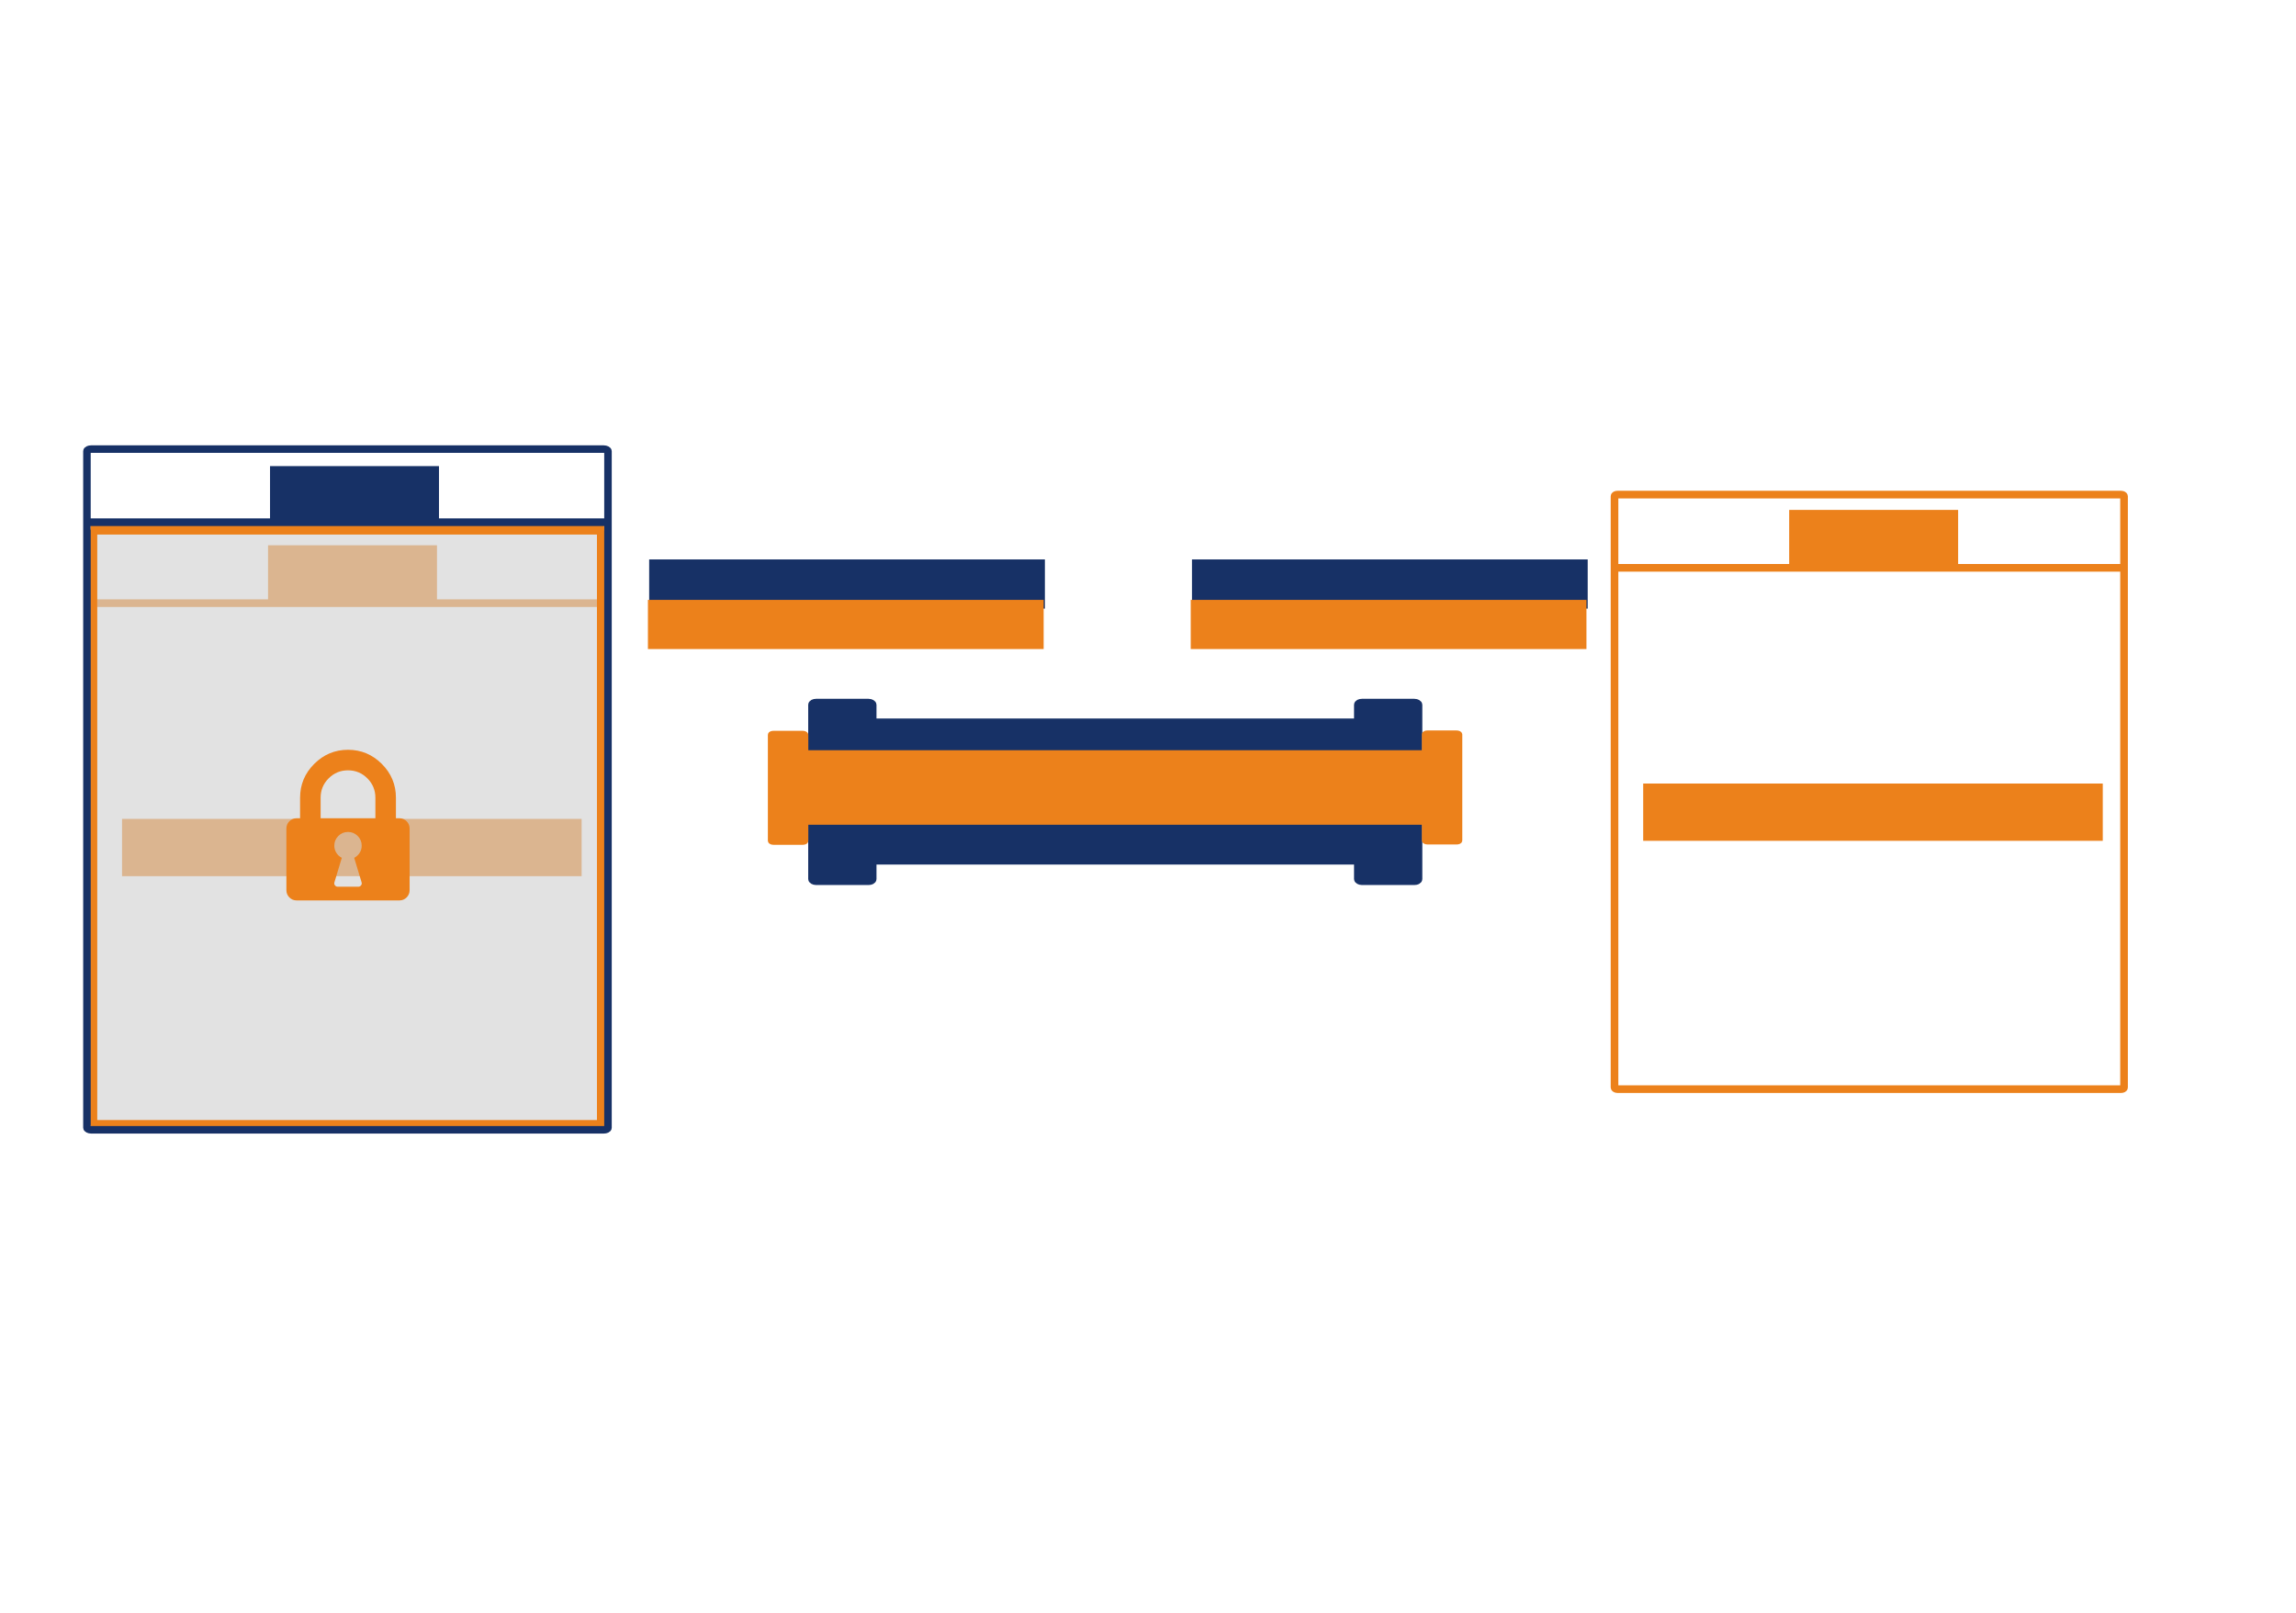 <?xml version="1.0" encoding="UTF-8" standalone="no"?>
<!-- Created with Inkscape (http://www.inkscape.org/) -->

<svg
   xmlns:dc="http://purl.org/dc/elements/1.1/"
   xmlns:cc="http://creativecommons.org/ns#"
   xmlns:rdf="http://www.w3.org/1999/02/22-rdf-syntax-ns#"
   xmlns:svg="http://www.w3.org/2000/svg"
   xmlns="http://www.w3.org/2000/svg"
   xmlns:sodipodi="http://sodipodi.sourceforge.net/DTD/sodipodi-0.dtd"
   xmlns:inkscape="http://www.inkscape.org/namespaces/inkscape"
   width="363mm"
   height="255mm"
   viewBox="0 0 363 255"
   version="1.1"
   id="svg8"
   inkscape:version="0.92.4 5da689c313, 2019-01-14"
   sodipodi:docname="packets (copy).svg"
   inkscape:export-filename="/home/anian/coding/talks/hackerkiste-2019/img/frame-transmitted.png"
   inkscape:export-xdpi="299.96188"
   inkscape:export-ydpi="299.96188">
  <defs
     id="defs2">
    <inkscape:perspective
       id="perspective5302"
       inkscape:persp3d-origin="372.04724 : 350.78725 : 1"
       inkscape:vp_z="744.09448 : 526.18104 : 1"
       inkscape:vp_y="0 : 999.99991 : 0"
       inkscape:vp_x="0 : 526.18104 : 1"
       sodipodi:type="inkscape:persp3d" />
    <path
       d="m 26.18,92.98 c 0.2,1.35 1.06,2.92 1.4,3.51 4.76,8.35 19.45,13.13 34.15,13.12 9.63,-0.02 19.31,-0.83 27.59,-3.88 4.3,-1.58 7.66,-3.95 9.8,-6.62 1.48,-1.87 2.31,-3.98 2.84,-5.99 0.96,-3.66 -4.14,-1.25 -7.09,-0.23 -1.53,0.53 -3.14,0.88 -4.82,1.21 -3.56,0.7 -7.27,0.48 -10.92,0.41 -1.63,-0.03 -3.15,-0.21 -4.56,-0.68 -1.61,-0.55 -3.16,-1.23 -4.83,-1.69 -1.15,-0.32 -2.46,-0.71 -3.71,-0.84 -2.15,-0.23 -4.07,0.21 -5.79,0.84 -2.77,1.03 -5.18,2.18 -8.48,2.61 -2.29,0.3 -4.89,0.47 -7.21,0.19 -2.17,-0.27 -4.24,-0.73 -6.31,-1.17 -1.7,-0.36 -3.5,-0.73 -4.92,-1.38 -1.57,-0.72 -3.16,-1.78 -5.33,-1.7 -1.65,0.07 -2,1.1 -1.81,2.29 z"
       id="SVGID_1_"
       inkscape:connector-curvature="0" />
  </defs>
  <sodipodi:namedview
     id="base"
     pagecolor="#ffffff"
     bordercolor="#666666"
     borderopacity="1.0"
     inkscape:pageopacity="0.0"
     inkscape:pageshadow="2"
     inkscape:zoom="1"
     inkscape:cx="695.33927"
     inkscape:cy="395.47817"
     inkscape:document-units="mm"
     inkscape:current-layer="g924"
     showgrid="false"
     inkscape:snap-bbox="true"
     inkscape:snap-bbox-midpoints="true"
     inkscape:snap-center="true"
     showguides="false"
     inkscape:guide-bbox="true"
     inkscape:snap-bbox-edge-midpoints="false"
     inkscape:bbox-paths="true"
     inkscape:snap-global="true"
     inkscape:window-width="1920"
     inkscape:window-height="1032"
     inkscape:window-x="0"
     inkscape:window-y="0"
     inkscape:window-maximized="1"
     inkscape:measure-start="893.25,561"
     inkscape:measure-end="931.5,561"
     inkscape:snap-nodes="true"
     inkscape:snap-page="true"
     inkscape:snap-object-midpoints="true"
     inkscape:object-nodes="false">
    <sodipodi:guide
       position="100.806,116.198"
       orientation="1,0"
       id="guide1112"
       inkscape:locked="false" />
    <sodipodi:guide
       position="172.087,104.014"
       orientation="1,0"
       id="guide1138"
       inkscape:locked="false" />
    <sodipodi:guide
       position="124.619,132.821"
       orientation="0,1"
       id="guide1140"
       inkscape:locked="false" />
    <sodipodi:guide
       position="13.671,137.645"
       orientation="1,0"
       id="guide1169"
       inkscape:locked="false" />
  </sodipodi:namedview>
  <g
     id="g1039"
     inkscape:label="encrypted frame"
     style="display:inline"
     transform="matrix(1.208,0,0,1.208,-27.739,-41.12)"
     inkscape:export-filename="/home/anian/coding/talks/hackerkiste-2019/img/kryptokey-pre.png"
     inkscape:export-xdpi="299.96188"
     inkscape:export-ydpi="299.96188">
    <g
       id="g1013"
       style="display:inline"
       inkscape:label="encrypted orange frame">
      <rect
         ry="0.207"
         rx="0.384"
         y="103.389"
         x="35.185"
         height="77.797"
         width="66.685"
         id="rect992"
         style="opacity:1;fill:none;fill-opacity:1;stroke:#ec811b;stroke-width:1;stroke-linejoin:round;stroke-miterlimit:4;stroke-dasharray:none;stroke-dashoffset:0;stroke-opacity:1;paint-order:normal" />
      <path
         inkscape:connector-curvature="0"
         id="path994"
         d="M 35.36,112.968 H 101.589"
         style="opacity:1;fill:none;fill-opacity:1;stroke:#ec811b;stroke-width:1;stroke-linejoin:round;stroke-miterlimit:4;stroke-dasharray:none;stroke-dashoffset:0;stroke-opacity:1;paint-order:normal" />
      <flowRoot
         transform="matrix(0.265,0,0,0.265,-90.551,-7.599)"
         style="font-style:normal;font-variant:normal;font-weight:normal;font-stretch:normal;font-size:21.333px;line-height:1.25;font-family:'Fira Code';-inkscape-font-specification:'Fira Code, Normal';font-variant-ligatures:normal;font-variant-caps:normal;font-variant-numeric:normal;font-feature-settings:normal;text-align:start;letter-spacing:0px;word-spacing:0px;writing-mode:lr-tb;text-anchor:start;fill:#ec811b;fill-opacity:1;stroke:none"
         id="flowRoot1002"
         xml:space="preserve"><flowRegion
           style="font-style:normal;font-variant:normal;font-weight:normal;font-stretch:normal;font-size:21.333px;font-family:'Fira Code';-inkscape-font-specification:'Fira Code, Normal';font-variant-ligatures:normal;font-variant-caps:normal;font-variant-numeric:normal;font-feature-settings:normal;text-align:start;writing-mode:lr-tb;text-anchor:start;fill:#ec811b;fill-opacity:1"
           id="flowRegion998"><rect
             style="font-style:normal;font-variant:normal;font-weight:normal;font-stretch:normal;font-size:21.333px;font-family:'Fira Code';-inkscape-font-specification:'Fira Code, Normal';font-variant-ligatures:normal;font-variant-caps:normal;font-variant-numeric:normal;font-feature-settings:normal;text-align:start;writing-mode:lr-tb;text-anchor:start;fill:#ec811b;fill-opacity:1"
             y="426.378"
             x="560.736"
             height="28.284"
             width="83.439"
             id="rect996" /></flowRegion><flowPara
           id="flowPara1000">x84dly</flowPara></flowRoot>      <flowRoot
         xml:space="preserve"
         id="flowRoot1010"
         style="font-style:normal;font-variant:normal;font-weight:normal;font-stretch:normal;font-size:21.333px;line-height:1.25;font-family:'Fira Code';-inkscape-font-specification:'Fira Code, Normal';font-variant-ligatures:normal;font-variant-caps:normal;font-variant-numeric:normal;font-feature-settings:normal;text-align:start;letter-spacing:0px;word-spacing:0px;writing-mode:lr-tb;text-anchor:start;fill:#ec811b;fill-opacity:1;stroke:none"
         transform="matrix(0.265,0,0,0.265,-109.659,28.207)"><flowRegion
           id="flowRegion1006"
           style="font-style:normal;font-variant:normal;font-weight:normal;font-stretch:normal;font-size:21.333px;font-family:'Fira Code';-inkscape-font-specification:'Fira Code, Normal';font-variant-ligatures:normal;font-variant-caps:normal;font-variant-numeric:normal;font-feature-settings:normal;text-align:start;writing-mode:lr-tb;text-anchor:start;fill:#ec811b;fill-opacity:1"><rect
             id="rect1004"
             width="226.981"
             height="28.284"
             x="560.736"
             y="426.378"
             style="font-style:normal;font-variant:normal;font-weight:normal;font-stretch:normal;font-size:21.333px;font-family:'Fira Code';-inkscape-font-specification:'Fira Code, Normal';font-variant-ligatures:normal;font-variant-caps:normal;font-variant-numeric:normal;font-feature-settings:normal;text-align:start;writing-mode:lr-tb;text-anchor:start;fill:#ec811b;fill-opacity:1" /></flowRegion><flowPara
           style="font-style:normal;font-variant:normal;font-weight:normal;font-stretch:normal;font-size:21.333px;font-family:'Fira Code';-inkscape-font-specification:'Fira Code, Normal';font-variant-ligatures:normal;font-variant-caps:normal;font-variant-numeric:normal;font-feature-settings:normal;text-align:center;writing-mode:lr-tb;text-anchor:middle"
           id="flowPara1008">z5go300xptmqrx43</flowPara></flowRoot>    </g>
    <rect
       ry="0.292"
       rx="0.539"
       y="103.491"
       x="35.184"
       height="77.609"
       width="66.405"
       id="rect1015"
       style="display:inline;opacity:1;fill:#d2d2d2;fill-opacity:0.637;stroke:#ec811b;stroke-width:1;stroke-linejoin:round;stroke-miterlimit:4;stroke-dasharray:none;stroke-dashoffset:0;stroke-opacity:1;paint-order:normal" />
    <g
       style="display:inline;fill:#ec811b;fill-opacity:1"
       transform="matrix(0.014,0,0,-0.014,60.445,151.865)"
       id="g2991">
      <path
         d="m 704,512 q 0,53 -37.5,90.5 Q 629,640 576,640 523,640 485.5,602.5 448,565 448,512 q 0,-37 19,-67 19,-30 51,-47 L 449,169 q -5,-15 5,-28 10,-13 26,-13 h 192 q 16,0 26,13 10,13 5,28 l -69,229 q 32,17 51,47 19,30 19,67 z M 320,768 h 512 v 192 q 0,106 -75,181 -75,75 -181,75 -106,0 -181,-75 -75,-75 -75,-181 z m 832,-96 V 96 Q 1152,56 1124,28 1096,0 1056,0 H 96 Q 56,0 28,28 0,56 0,96 v 576 q 0,40 28,68 28,28 68,28 h 32 v 192 q 0,184 132,316 132,132 316,132 184,0 316,-132 132,-132 132,-316 V 768 h 32 q 40,0 68,-28 28,-28 28,-68 z"
         id="path2993"
         inkscape:connector-curvature="0"
         style="fill:#ec811b;fill-opacity:1" />
    </g>
  </g>
  <g
     id="g1167"
     inkscape:label="Blue header"
     style="display:inline"
     transform="matrix(1.208,0,0,1.208,-2.175,-57.736)"
     inkscape:export-filename="/home/anian/coding/talks/hackerkiste-2019/img/kryptokey-pre.png"
     inkscape:export-xdpi="299.96188"
     inkscape:export-ydpi="299.96188">
    <rect
       ry="0.271"
       rx="0.564"
       y="106.561"
       x="13.179"
       height="89.076"
       width="68.193"
       id="rect1041"
       style="opacity:1;fill:none;fill-opacity:1;stroke:#173166;stroke-width:0.984;stroke-linejoin:round;stroke-miterlimit:4;stroke-dasharray:none;stroke-dashoffset:0;stroke-opacity:1;paint-order:normal" />
    <flowRoot
       transform="matrix(0.265,0,0,0.265,-111.453,-4.203)"
       style="font-style:normal;font-variant:normal;font-weight:normal;font-stretch:normal;font-size:21.333px;line-height:1.25;font-family:'Fira Code';-inkscape-font-specification:'Fira Code, Normal';font-variant-ligatures:normal;font-variant-caps:normal;font-variant-numeric:normal;font-feature-settings:normal;text-align:start;letter-spacing:0px;word-spacing:0px;writing-mode:lr-tb;text-anchor:start;fill:#173166;fill-opacity:1;stroke:none"
       id="flowRoot1065"
       xml:space="preserve"><flowRegion
         style="font-style:normal;font-variant:normal;font-weight:normal;font-stretch:normal;font-size:21.333px;font-family:'Fira Code';-inkscape-font-specification:'Fira Code, Normal';font-variant-ligatures:normal;font-variant-caps:normal;font-variant-numeric:normal;font-feature-settings:normal;text-align:start;writing-mode:lr-tb;text-anchor:start;fill:#173166;fill-opacity:1"
         id="flowRegion1061"><rect
           style="font-style:normal;font-variant:normal;font-weight:normal;font-stretch:normal;font-size:21.333px;font-family:'Fira Code';-inkscape-font-specification:'Fira Code, Normal';font-variant-ligatures:normal;font-variant-caps:normal;font-variant-numeric:normal;font-feature-settings:normal;text-align:start;writing-mode:lr-tb;text-anchor:start;fill:#173166;fill-opacity:1"
           y="426.378"
           x="560.736"
           height="28.284"
           width="83.439"
           id="rect1059" /></flowRegion><flowPara
         id="flowPara1063">Header</flowPara></flowRoot>    <path
       inkscape:connector-curvature="0"
       id="path1047"
       d="m 13.67,116.667 0.058,5e-5 0.13,1e-4 0.019,1e-5 66.998,0.052"
       style="opacity:1;fill:none;fill-opacity:1;stroke:#ec811b;stroke-width:1;stroke-linejoin:round;stroke-miterlimit:4;stroke-dasharray:none;stroke-dashoffset:0;stroke-opacity:1;paint-order:normal"
       sodipodi:nodetypes="ccccc" />
    <path
       style="opacity:1;fill:none;fill-opacity:1;stroke:#173166;stroke-width:1;stroke-linejoin:round;stroke-miterlimit:4;stroke-dasharray:none;stroke-dashoffset:0;stroke-opacity:1;paint-order:normal"
       d="m 13.517,116.126 h 0.506 67.18"
       id="path1049"
       inkscape:connector-curvature="0"
       sodipodi:nodetypes="ccc" />
  </g>
  <g
     id="g1080"
     transform="matrix(1.208,0,0,1.208,-23.567,-43.147)"
     style="display:inline"
     inkscape:export-filename="/home/anian/coding/talks/hackerkiste-2019/img/kryptokey-pre.png"
     inkscape:export-xdpi="299.96188"
     inkscape:export-ydpi="299.96188">
    <rect
       ry="0.292"
       rx="0.539"
       y="130.241"
       x="130.255"
       height="18.108"
       width="73.123"
       id="rect1071"
       style="opacity:1;fill:#173166;fill-opacity:1;stroke:#173166;stroke-width:1;stroke-linejoin:round;stroke-miterlimit:4;stroke-dasharray:none;stroke-dashoffset:0;stroke-opacity:1;paint-order:normal" />
    <rect
       ry="0.287"
       rx="0.539"
       y="127.656"
       x="125.781"
       height="23.377"
       width="7.946"
       id="rect1073"
       style="opacity:1;fill:#173166;fill-opacity:1;stroke:#173166;stroke-width:0.991;stroke-linejoin:round;stroke-miterlimit:4;stroke-dasharray:none;stroke-dashoffset:0;stroke-opacity:1;paint-order:normal" />
    <rect
       style="opacity:1;fill:#173166;fill-opacity:1;stroke:#173166;stroke-width:0.991;stroke-linejoin:round;stroke-miterlimit:4;stroke-dasharray:none;stroke-dashoffset:0;stroke-opacity:1;paint-order:normal"
       id="rect1075"
       width="7.946"
       height="23.377"
       x="197.218"
       y="127.656"
       rx="0.539"
       ry="0.287" />
  </g>
  <g
     style="display:inline;fill:#ec811b;fill-opacity:1;stroke:#ec811b;stroke-opacity:1"
     transform="matrix(1.208,0,0,1.208,-26.123,-42.508)"
     id="g1098"
     inkscape:export-filename="/home/anian/coding/talks/hackerkiste-2019/img/kryptokey-pre.png"
     inkscape:export-xdpi="299.96188"
     inkscape:export-ydpi="299.96188">
    <rect
       ry="0.145"
       rx="0.621"
       y="133.738"
       x="124.018"
       height="8.996"
       width="84.31"
       id="rect1092"
       style="opacity:1;fill:#ec811b;fill-opacity:1;stroke:#ec811b;stroke-width:0.757;stroke-linejoin:round;stroke-miterlimit:4;stroke-dasharray:none;stroke-dashoffset:0;stroke-opacity:1;paint-order:normal" />
    <rect
       style="opacity:1;fill:#ec811b;fill-opacity:1;stroke:#ec811b;stroke-width:0.676;stroke-linejoin:round;stroke-miterlimit:4;stroke-dasharray:none;stroke-dashoffset:0;stroke-opacity:1;paint-order:normal"
       id="rect1100"
       width="4.614"
       height="14.245"
       x="208.054"
       y="131.11"
       rx="0.408"
       ry="0.176" />
    <rect
       ry="0.176"
       rx="0.408"
       y="131.156"
       x="122.461"
       height="14.245"
       width="4.614"
       id="rect1102"
       style="opacity:1;fill:#ec811b;fill-opacity:1;stroke:#ec811b;stroke-width:0.676;stroke-linejoin:round;stroke-miterlimit:4;stroke-dasharray:none;stroke-dashoffset:0;stroke-opacity:1;paint-order:normal" />
  </g>
  <g
     id="g913"
     style="display:inline"
     inkscape:label="clear orange frame"
     transform="matrix(1.208,0,0,1.208,212.755,-46.71)"
     inkscape:export-filename="/home/anian/coding/talks/hackerkiste-2019/img/kryptokey-pre.png"
     inkscape:export-xdpi="299.96188"
     inkscape:export-ydpi="299.96188">
    <rect
       ry="0.207"
       rx="0.384"
       y="103.389"
       x="35.185"
       height="77.797"
       width="66.685"
       id="rect883"
       style="opacity:1;fill:none;fill-opacity:1;stroke:#ec811b;stroke-width:1;stroke-linejoin:round;stroke-miterlimit:4;stroke-dasharray:none;stroke-dashoffset:0;stroke-opacity:1;paint-order:normal" />
    <path
       inkscape:connector-curvature="0"
       id="path885"
       d="M 35.36,112.968 H 101.589"
       style="opacity:1;fill:none;fill-opacity:1;stroke:#ec811b;stroke-width:1;stroke-linejoin:round;stroke-miterlimit:4;stroke-dasharray:none;stroke-dashoffset:0;stroke-opacity:1;paint-order:normal" />
    <flowRoot
       transform="matrix(0.265,0,0,0.265,-90.551,-7.599)"
       style="font-style:normal;font-variant:normal;font-weight:normal;font-stretch:normal;font-size:21.333px;line-height:1.25;font-family:'Fira Code';-inkscape-font-specification:'Fira Code, Normal';font-variant-ligatures:normal;font-variant-caps:normal;font-variant-numeric:normal;font-feature-settings:normal;text-align:start;letter-spacing:0px;word-spacing:0px;writing-mode:lr-tb;text-anchor:start;fill:#ec811b;fill-opacity:1;stroke:none"
       id="flowRoot887"
       xml:space="preserve"><flowRegion
         style="font-style:normal;font-variant:normal;font-weight:normal;font-stretch:normal;font-size:21.333px;font-family:'Fira Code';-inkscape-font-specification:'Fira Code, Normal';font-variant-ligatures:normal;font-variant-caps:normal;font-variant-numeric:normal;font-feature-settings:normal;text-align:start;writing-mode:lr-tb;text-anchor:start;fill:#ec811b;fill-opacity:1"
         id="flowRegion889"><rect
           style="font-style:normal;font-variant:normal;font-weight:normal;font-stretch:normal;font-size:21.333px;font-family:'Fira Code';-inkscape-font-specification:'Fira Code, Normal';font-variant-ligatures:normal;font-variant-caps:normal;font-variant-numeric:normal;font-feature-settings:normal;text-align:start;writing-mode:lr-tb;text-anchor:start;fill:#ec811b;fill-opacity:1"
           y="426.378"
           x="560.736"
           height="28.284"
           width="83.439"
           id="rect891" /></flowRegion><flowPara
         id="flowPara893">Header</flowPara></flowRoot>    <flowRoot
       xml:space="preserve"
       id="flowRoot901"
       style="font-style:normal;font-variant:normal;font-weight:normal;font-stretch:normal;font-size:21.333px;line-height:1.25;font-family:'Fira Code';-inkscape-font-specification:'Fira Code, Normal';font-variant-ligatures:normal;font-variant-caps:normal;font-variant-numeric:normal;font-feature-settings:normal;text-align:start;letter-spacing:0px;word-spacing:0px;writing-mode:lr-tb;text-anchor:start;fill:#ec811b;fill-opacity:1;stroke:none"
       transform="matrix(0.265,0,0,0.265,-109.659,28.207)"><flowRegion
         id="flowRegion897"
         style="font-style:normal;font-variant:normal;font-weight:normal;font-stretch:normal;font-size:21.333px;font-family:'Fira Code';-inkscape-font-specification:'Fira Code, Normal';font-variant-ligatures:normal;font-variant-caps:normal;font-variant-numeric:normal;font-feature-settings:normal;text-align:start;writing-mode:lr-tb;text-anchor:start;fill:#ec811b;fill-opacity:1"><rect
           id="rect895"
           width="226.981"
           height="28.284"
           x="560.736"
           y="426.378"
           style="font-style:normal;font-variant:normal;font-weight:normal;font-stretch:normal;font-size:21.333px;font-family:'Fira Code';-inkscape-font-specification:'Fira Code, Normal';font-variant-ligatures:normal;font-variant-caps:normal;font-variant-numeric:normal;font-feature-settings:normal;text-align:start;writing-mode:lr-tb;text-anchor:start;fill:#ec811b;fill-opacity:1" /></flowRegion><flowPara
         style="font-style:normal;font-variant:normal;font-weight:normal;font-stretch:normal;font-size:21.333px;font-family:'Fira Code';-inkscape-font-specification:'Fira Code, Normal';font-variant-ligatures:normal;font-variant-caps:normal;font-variant-numeric:normal;font-feature-settings:normal;text-align:center;writing-mode:lr-tb;text-anchor:middle"
         id="flowPara899">Secret payload</flowPara></flowRoot>  </g>
  <g
     id="g1158"
     inkscape:label="IPs"
     style="display:inline"
     transform="matrix(1.208,0,0,1.208,11.583,-57.207)"
     inkscape:export-filename="/home/anian/coding/talks/hackerkiste-2019/img/kryptokey-pre.png"
     inkscape:export-xdpi="299.96188"
     inkscape:export-ydpi="299.96188">
    <flowRoot
       xml:space="preserve"
       id="flowRoot1110"
       style="font-style:normal;font-variant:normal;font-weight:normal;font-stretch:normal;font-size:21.333px;line-height:1.25;font-family:'Fira Code';-inkscape-font-specification:'Fira Code, Normal';font-variant-ligatures:normal;font-variant-caps:normal;font-variant-numeric:normal;font-feature-settings:normal;text-align:start;letter-spacing:0px;word-spacing:0px;writing-mode:lr-tb;text-anchor:start;fill:#173166;fill-opacity:1;stroke:none"
       transform="matrix(0.265,0,0,0.265,-73.221,7.571)"><flowRegion
         id="flowRegion1106"
         style="font-style:normal;font-variant:normal;font-weight:normal;font-stretch:normal;font-size:21.333px;font-family:'Fira Code';-inkscape-font-specification:'Fira Code, Normal';font-variant-ligatures:normal;font-variant-caps:normal;font-variant-numeric:normal;font-feature-settings:normal;text-align:start;writing-mode:lr-tb;text-anchor:start;fill:#173166;fill-opacity:1"><rect
           id="rect1104"
           width="195.439"
           height="24.284"
           x="560.736"
           y="426.378"
           style="font-style:normal;font-variant:normal;font-weight:normal;font-stretch:normal;font-size:21.333px;font-family:'Fira Code';-inkscape-font-specification:'Fira Code, Normal';font-variant-ligatures:normal;font-variant-caps:normal;font-variant-numeric:normal;font-feature-settings:normal;text-align:start;writing-mode:lr-tb;text-anchor:start;fill:#173166;fill-opacity:1" /></flowRegion><flowPara
         style="font-style:normal;font-variant:normal;font-weight:normal;font-stretch:normal;font-size:16px;font-family:'Fira Code';-inkscape-font-specification:'Fira Code, Normal';font-variant-ligatures:normal;font-variant-caps:normal;font-variant-numeric:normal;font-feature-settings:normal;text-align:center;writing-mode:lr-tb;text-anchor:middle"
         id="flowPara1108">40.83.73.100</flowPara></flowRoot>    <flowRoot
       transform="matrix(0.265,0,0,0.265,-73.384,12.863)"
       style="font-style:normal;font-variant:normal;font-weight:normal;font-stretch:normal;font-size:21.333px;line-height:1.25;font-family:'Fira Code';-inkscape-font-specification:'Fira Code, Normal';font-variant-ligatures:normal;font-variant-caps:normal;font-variant-numeric:normal;font-feature-settings:normal;text-align:start;letter-spacing:0px;word-spacing:0px;writing-mode:lr-tb;text-anchor:start;fill:#ec811b;fill-opacity:1;stroke:none"
       id="flowRoot1120"
       xml:space="preserve"><flowRegion
         style="font-style:normal;font-variant:normal;font-weight:normal;font-stretch:normal;font-size:21.333px;font-family:'Fira Code';-inkscape-font-specification:'Fira Code, Normal';font-variant-ligatures:normal;font-variant-caps:normal;font-variant-numeric:normal;font-feature-settings:normal;text-align:start;writing-mode:lr-tb;text-anchor:start;fill:#ec811b;fill-opacity:1"
         id="flowRegion1116"><rect
           style="font-style:normal;font-variant:normal;font-weight:normal;font-stretch:normal;font-size:21.333px;font-family:'Fira Code';-inkscape-font-specification:'Fira Code, Normal';font-variant-ligatures:normal;font-variant-caps:normal;font-variant-numeric:normal;font-feature-settings:normal;text-align:start;writing-mode:lr-tb;text-anchor:start;fill:#ec811b;fill-opacity:1"
           y="426.378"
           x="560.736"
           height="24.284"
           width="195.439"
           id="rect1114" /></flowRegion><flowPara
         id="flowPara1118"
         style="font-style:normal;font-variant:normal;font-weight:normal;font-stretch:normal;font-size:16px;font-family:'Fira Code';-inkscape-font-specification:'Fira Code, Normal';font-variant-ligatures:normal;font-variant-caps:normal;font-variant-numeric:normal;font-feature-settings:normal;text-align:center;writing-mode:lr-tb;text-anchor:middle;fill:#ec811b;fill-opacity:1">10.42.0.1</flowPara></flowRoot>    <flowRoot
       transform="matrix(0.265,0,0,0.265,-2.18,7.571)"
       style="font-style:normal;font-variant:normal;font-weight:normal;font-stretch:normal;font-size:21.333px;line-height:1.25;font-family:'Fira Code';-inkscape-font-specification:'Fira Code, Normal';font-variant-ligatures:normal;font-variant-caps:normal;font-variant-numeric:normal;font-feature-settings:normal;text-align:start;letter-spacing:0px;word-spacing:0px;writing-mode:lr-tb;text-anchor:start;fill:#173166;fill-opacity:1;stroke:none"
       id="flowRoot1128"
       xml:space="preserve"><flowRegion
         style="font-style:normal;font-variant:normal;font-weight:normal;font-stretch:normal;font-size:21.333px;font-family:'Fira Code';-inkscape-font-specification:'Fira Code, Normal';font-variant-ligatures:normal;font-variant-caps:normal;font-variant-numeric:normal;font-feature-settings:normal;text-align:start;writing-mode:lr-tb;text-anchor:start;fill:#173166;fill-opacity:1"
         id="flowRegion1124"><rect
           style="font-style:normal;font-variant:normal;font-weight:normal;font-stretch:normal;font-size:21.333px;font-family:'Fira Code';-inkscape-font-specification:'Fira Code, Normal';font-variant-ligatures:normal;font-variant-caps:normal;font-variant-numeric:normal;font-feature-settings:normal;text-align:start;writing-mode:lr-tb;text-anchor:start;fill:#173166;fill-opacity:1"
           y="426.378"
           x="560.736"
           height="24.284"
           width="195.439"
           id="rect1122" /></flowRegion><flowPara
         id="flowPara1126"
         style="font-style:normal;font-variant:normal;font-weight:normal;font-stretch:normal;font-size:16px;font-family:'Fira Code';-inkscape-font-specification:'Fira Code, Normal';font-variant-ligatures:normal;font-variant-caps:normal;font-variant-numeric:normal;font-feature-settings:normal;text-align:center;writing-mode:lr-tb;text-anchor:middle">159.69.144.242</flowPara></flowRoot>    <flowRoot
       xml:space="preserve"
       id="flowRoot1136"
       style="font-style:normal;font-variant:normal;font-weight:normal;font-stretch:normal;font-size:21.333px;line-height:1.25;font-family:'Fira Code';-inkscape-font-specification:'Fira Code, Normal';font-variant-ligatures:normal;font-variant-caps:normal;font-variant-numeric:normal;font-feature-settings:normal;text-align:start;letter-spacing:0px;word-spacing:0px;writing-mode:lr-tb;text-anchor:start;fill:#ec811b;fill-opacity:1;stroke:none"
       transform="matrix(0.265,0,0,0.265,-2.343,12.863)"><flowRegion
         id="flowRegion1132"
         style="font-style:normal;font-variant:normal;font-weight:normal;font-stretch:normal;font-size:21.333px;font-family:'Fira Code';-inkscape-font-specification:'Fira Code, Normal';font-variant-ligatures:normal;font-variant-caps:normal;font-variant-numeric:normal;font-feature-settings:normal;text-align:start;writing-mode:lr-tb;text-anchor:start;fill:#ec811b;fill-opacity:1"><rect
           id="rect1130"
           width="195.439"
           height="24.284"
           x="560.736"
           y="426.378"
           style="font-style:normal;font-variant:normal;font-weight:normal;font-stretch:normal;font-size:21.333px;font-family:'Fira Code';-inkscape-font-specification:'Fira Code, Normal';font-variant-ligatures:normal;font-variant-caps:normal;font-variant-numeric:normal;font-feature-settings:normal;text-align:start;writing-mode:lr-tb;text-anchor:start;fill:#ec811b;fill-opacity:1" /></flowRegion><flowPara
         style="font-style:normal;font-variant:normal;font-weight:normal;font-stretch:normal;font-size:16px;font-family:'Fira Code';-inkscape-font-specification:'Fira Code, Normal';font-variant-ligatures:normal;font-variant-caps:normal;font-variant-numeric:normal;font-feature-settings:normal;text-align:center;writing-mode:lr-tb;text-anchor:middle;fill:#ec811b;fill-opacity:1"
         id="flowPara1134">10.42.0.2</flowPara></flowRoot>  </g>
  <g
     transform="matrix(1.208,0,0,1.208,11.583,-57.207)"
     style="display:none"
     inkscape:label="IPs"
     id="g924">
    <flowRoot
       transform="matrix(0.265,0,0,0.265,-73.221,7.571)"
       style="font-style:normal;font-variant:normal;font-weight:normal;font-stretch:normal;font-size:21.333px;line-height:1.25;font-family:'Fira Code';-inkscape-font-specification:'Fira Code, Normal';font-variant-ligatures:normal;font-variant-caps:normal;font-variant-numeric:normal;font-feature-settings:normal;text-align:start;letter-spacing:0px;word-spacing:0px;writing-mode:lr-tb;text-anchor:start;fill:#d2d2d2;fill-opacity:1;stroke:none"
       id="flowRoot898"
       xml:space="preserve"
       inkscape:export-filename="/home/anian/coding/talks/hackerkiste-2019/img/kryptokey.png"
       inkscape:export-xdpi="299.96188"
       inkscape:export-ydpi="299.96188"><flowRegion
         style="font-style:normal;font-variant:normal;font-weight:normal;font-stretch:normal;font-size:21.333px;font-family:'Fira Code';-inkscape-font-specification:'Fira Code, Normal';font-variant-ligatures:normal;font-variant-caps:normal;font-variant-numeric:normal;font-feature-settings:normal;text-align:start;writing-mode:lr-tb;text-anchor:start;fill:#d2d2d2;fill-opacity:1"
         id="flowRegion894"><rect
           style="font-style:normal;font-variant:normal;font-weight:normal;font-stretch:normal;font-size:21.333px;font-family:'Fira Code';-inkscape-font-specification:'Fira Code, Normal';font-variant-ligatures:normal;font-variant-caps:normal;font-variant-numeric:normal;font-feature-settings:normal;text-align:start;writing-mode:lr-tb;text-anchor:start;fill:#d2d2d2;fill-opacity:1"
           y="426.378"
           x="560.736"
           height="24.284"
           width="195.439"
           id="rect892" /></flowRegion><flowPara
         id="flowPara896"
         style="font-style:normal;font-variant:normal;font-weight:normal;font-stretch:normal;font-size:16px;font-family:'Fira Code';-inkscape-font-specification:'Fira Code, Normal';font-variant-ligatures:normal;font-variant-caps:normal;font-variant-numeric:normal;font-feature-settings:normal;text-align:center;writing-mode:lr-tb;text-anchor:middle;fill:#d2d2d2;fill-opacity:1">40.83.73.100</flowPara></flowRoot>    <flowRoot
       xml:space="preserve"
       id="flowRoot906"
       style="font-style:normal;font-variant:normal;font-weight:normal;font-stretch:normal;font-size:21.333px;line-height:1.25;font-family:'Fira Code';-inkscape-font-specification:'Fira Code, Normal';font-variant-ligatures:normal;font-variant-caps:normal;font-variant-numeric:normal;font-feature-settings:normal;text-align:start;letter-spacing:0px;word-spacing:0px;writing-mode:lr-tb;text-anchor:start;fill:#ec811b;fill-opacity:1;stroke:none"
       transform="matrix(0.265,0,0,0.265,-73.384,12.863)"
       inkscape:export-filename="/home/anian/coding/talks/hackerkiste-2019/img/kryptokey.png"
       inkscape:export-xdpi="299.96188"
       inkscape:export-ydpi="299.96188"><flowRegion
         id="flowRegion902"
         style="font-style:normal;font-variant:normal;font-weight:normal;font-stretch:normal;font-size:21.333px;font-family:'Fira Code';-inkscape-font-specification:'Fira Code, Normal';font-variant-ligatures:normal;font-variant-caps:normal;font-variant-numeric:normal;font-feature-settings:normal;text-align:start;writing-mode:lr-tb;text-anchor:start;fill:#ec811b;fill-opacity:1"><rect
           id="rect900"
           width="195.439"
           height="24.284"
           x="560.736"
           y="426.378"
           style="font-style:normal;font-variant:normal;font-weight:normal;font-stretch:normal;font-size:21.333px;font-family:'Fira Code';-inkscape-font-specification:'Fira Code, Normal';font-variant-ligatures:normal;font-variant-caps:normal;font-variant-numeric:normal;font-feature-settings:normal;text-align:start;writing-mode:lr-tb;text-anchor:start;fill:#ec811b;fill-opacity:1" /></flowRegion><flowPara
         style="font-style:normal;font-variant:normal;font-weight:normal;font-stretch:normal;font-size:16px;font-family:'Fira Code';-inkscape-font-specification:'Fira Code, Normal';font-variant-ligatures:normal;font-variant-caps:normal;font-variant-numeric:normal;font-feature-settings:normal;text-align:center;writing-mode:lr-tb;text-anchor:middle;fill:#ec811b;fill-opacity:1"
         id="flowPara904">10.42.0.1</flowPara></flowRoot>    <flowRoot
       xml:space="preserve"
       id="flowRoot914"
       style="font-style:normal;font-variant:normal;font-weight:normal;font-stretch:normal;font-size:21.333px;line-height:1.25;font-family:'Fira Code';-inkscape-font-specification:'Fira Code, Normal';font-variant-ligatures:normal;font-variant-caps:normal;font-variant-numeric:normal;font-feature-settings:normal;text-align:start;letter-spacing:0px;word-spacing:0px;writing-mode:lr-tb;text-anchor:start;fill:#d2d2d2;fill-opacity:0.995;stroke:none"
       transform="matrix(0.265,0,0,0.265,-2.18,7.571)"
       inkscape:export-filename="/home/anian/coding/talks/hackerkiste-2019/img/kryptokey.png"
       inkscape:export-xdpi="299.96188"
       inkscape:export-ydpi="299.96188"><flowRegion
         id="flowRegion910"
         style="font-style:normal;font-variant:normal;font-weight:normal;font-stretch:normal;font-size:21.333px;font-family:'Fira Code';-inkscape-font-specification:'Fira Code, Normal';font-variant-ligatures:normal;font-variant-caps:normal;font-variant-numeric:normal;font-feature-settings:normal;text-align:start;writing-mode:lr-tb;text-anchor:start;fill:#d2d2d2;fill-opacity:0.995"><rect
           id="rect908"
           width="195.439"
           height="24.284"
           x="560.736"
           y="426.378"
           style="font-style:normal;font-variant:normal;font-weight:normal;font-stretch:normal;font-size:21.333px;font-family:'Fira Code';-inkscape-font-specification:'Fira Code, Normal';font-variant-ligatures:normal;font-variant-caps:normal;font-variant-numeric:normal;font-feature-settings:normal;text-align:start;writing-mode:lr-tb;text-anchor:start;fill:#d2d2d2;fill-opacity:0.995" /></flowRegion><flowPara
         style="font-style:normal;font-variant:normal;font-weight:normal;font-stretch:normal;font-size:16px;font-family:'Fira Code';-inkscape-font-specification:'Fira Code, Normal';font-variant-ligatures:normal;font-variant-caps:normal;font-variant-numeric:normal;font-feature-settings:normal;text-align:center;writing-mode:lr-tb;text-anchor:middle;fill:#d2d2d2;fill-opacity:0.995"
         id="flowPara912">159.69.144.242</flowPara></flowRoot>    <flowRoot
       transform="matrix(0.265,0,0,0.265,-2.343,12.863)"
       style="font-style:normal;font-variant:normal;font-weight:normal;font-stretch:normal;font-size:21.333px;line-height:1.25;font-family:'Fira Code';-inkscape-font-specification:'Fira Code, Normal';font-variant-ligatures:normal;font-variant-caps:normal;font-variant-numeric:normal;font-feature-settings:normal;text-align:start;letter-spacing:0px;word-spacing:0px;writing-mode:lr-tb;text-anchor:start;fill:#ec811b;fill-opacity:1;stroke:none"
       id="flowRoot922"
       xml:space="preserve"
       inkscape:export-filename="/home/anian/coding/talks/hackerkiste-2019/img/kryptokey.png"
       inkscape:export-xdpi="299.96188"
       inkscape:export-ydpi="299.96188"><flowRegion
         style="font-style:normal;font-variant:normal;font-weight:normal;font-stretch:normal;font-size:21.333px;font-family:'Fira Code';-inkscape-font-specification:'Fira Code, Normal';font-variant-ligatures:normal;font-variant-caps:normal;font-variant-numeric:normal;font-feature-settings:normal;text-align:start;writing-mode:lr-tb;text-anchor:start;fill:#ec811b;fill-opacity:1"
         id="flowRegion918"><rect
           style="font-style:normal;font-variant:normal;font-weight:normal;font-stretch:normal;font-size:21.333px;font-family:'Fira Code';-inkscape-font-specification:'Fira Code, Normal';font-variant-ligatures:normal;font-variant-caps:normal;font-variant-numeric:normal;font-feature-settings:normal;text-align:start;writing-mode:lr-tb;text-anchor:start;fill:#ec811b;fill-opacity:1"
           y="426.378"
           x="560.736"
           height="24.284"
           width="195.439"
           id="rect916" /></flowRegion><flowPara
         id="flowPara920"
         style="font-style:normal;font-variant:normal;font-weight:normal;font-stretch:normal;font-size:16px;font-family:'Fira Code';-inkscape-font-specification:'Fira Code, Normal';font-variant-ligatures:normal;font-variant-caps:normal;font-variant-numeric:normal;font-feature-settings:normal;text-align:center;writing-mode:lr-tb;text-anchor:middle;fill:#ec811b;fill-opacity:1">10.42.0.2</flowPara></flowRoot>    <flowRoot
       transform="matrix(0.265,0,0,0.265,-73.384,17.178)"
       style="font-style:normal;font-variant:normal;font-weight:normal;font-stretch:normal;font-size:21.333px;line-height:1.25;font-family:'Fira Code';-inkscape-font-specification:'Fira Code, Normal';font-variant-ligatures:normal;font-variant-caps:normal;font-variant-numeric:normal;font-feature-settings:normal;text-align:start;letter-spacing:0px;word-spacing:0px;writing-mode:lr-tb;text-anchor:start;fill:#ec811b;fill-opacity:1;stroke:none"
       id="flowRoot932"
       xml:space="preserve"
       inkscape:export-filename="/home/anian/coding/talks/hackerkiste-2019/img/kryptokey.png"
       inkscape:export-xdpi="299.96188"
       inkscape:export-ydpi="299.96188"><flowRegion
         style="font-style:normal;font-variant:normal;font-weight:normal;font-stretch:normal;font-size:21.333px;font-family:'Fira Code';-inkscape-font-specification:'Fira Code, Normal';font-variant-ligatures:normal;font-variant-caps:normal;font-variant-numeric:normal;font-feature-settings:normal;text-align:start;writing-mode:lr-tb;text-anchor:start;fill:#ec811b;fill-opacity:1"
         id="flowRegion928"><rect
           style="font-style:normal;font-variant:normal;font-weight:normal;font-stretch:normal;font-size:21.333px;font-family:'Fira Code';-inkscape-font-specification:'Fira Code, Normal';font-variant-ligatures:normal;font-variant-caps:normal;font-variant-numeric:normal;font-feature-settings:normal;text-align:start;writing-mode:lr-tb;text-anchor:start;fill:#ec811b;fill-opacity:1"
           y="426.378"
           x="560.736"
           height="24.284"
           width="195.439"
           id="rect926" /></flowRegion><flowPara
         id="flowPara930"
         style="font-style:normal;font-variant:normal;font-weight:normal;font-stretch:normal;font-size:16px;font-family:'Fira Code';-inkscape-font-specification:'Fira Code, Normal';font-variant-ligatures:normal;font-variant-caps:normal;font-variant-numeric:normal;font-feature-settings:normal;text-align:center;writing-mode:lr-tb;text-anchor:middle;fill:#ec811b;fill-opacity:1">DBbYqnkjjzt3zUTo=</flowPara></flowRoot>    <flowRoot
       xml:space="preserve"
       id="flowRoot948"
       style="font-style:normal;font-variant:normal;font-weight:normal;font-stretch:normal;font-size:21.333px;line-height:1.25;font-family:'Fira Code';-inkscape-font-specification:'Fira Code, Normal';font-variant-ligatures:normal;font-variant-caps:normal;font-variant-numeric:normal;font-feature-settings:normal;text-align:start;letter-spacing:0px;word-spacing:0px;writing-mode:lr-tb;text-anchor:start;fill:#ec811b;fill-opacity:1;stroke:none"
       transform="matrix(0.265,0,0,0.265,-2.404,17.178)"
       inkscape:export-filename="/home/anian/coding/talks/hackerkiste-2019/img/kryptokey.png"
       inkscape:export-xdpi="299.96188"
       inkscape:export-ydpi="299.96188"><flowRegion
         id="flowRegion944"
         style="font-style:normal;font-variant:normal;font-weight:normal;font-stretch:normal;font-size:21.333px;font-family:'Fira Code';-inkscape-font-specification:'Fira Code, Normal';font-variant-ligatures:normal;font-variant-caps:normal;font-variant-numeric:normal;font-feature-settings:normal;text-align:start;writing-mode:lr-tb;text-anchor:start;fill:#ec811b;fill-opacity:1"><rect
           id="rect942"
           width="195.439"
           height="24.284"
           x="560.736"
           y="426.378"
           style="font-style:normal;font-variant:normal;font-weight:normal;font-stretch:normal;font-size:21.333px;font-family:'Fira Code';-inkscape-font-specification:'Fira Code, Normal';font-variant-ligatures:normal;font-variant-caps:normal;font-variant-numeric:normal;font-feature-settings:normal;text-align:start;writing-mode:lr-tb;text-anchor:start;fill:#ec811b;fill-opacity:1" /></flowRegion><flowPara
         style="font-style:normal;font-variant:normal;font-weight:normal;font-stretch:normal;font-size:16px;font-family:'Fira Code';-inkscape-font-specification:'Fira Code, Normal';font-variant-ligatures:normal;font-variant-caps:normal;font-variant-numeric:normal;font-feature-settings:normal;text-align:center;writing-mode:lr-tb;text-anchor:middle;fill:#ec811b;fill-opacity:1"
         id="flowPara946">TmlE2vhZLQPZtf9=</flowPara></flowRoot>  </g>
</svg>
